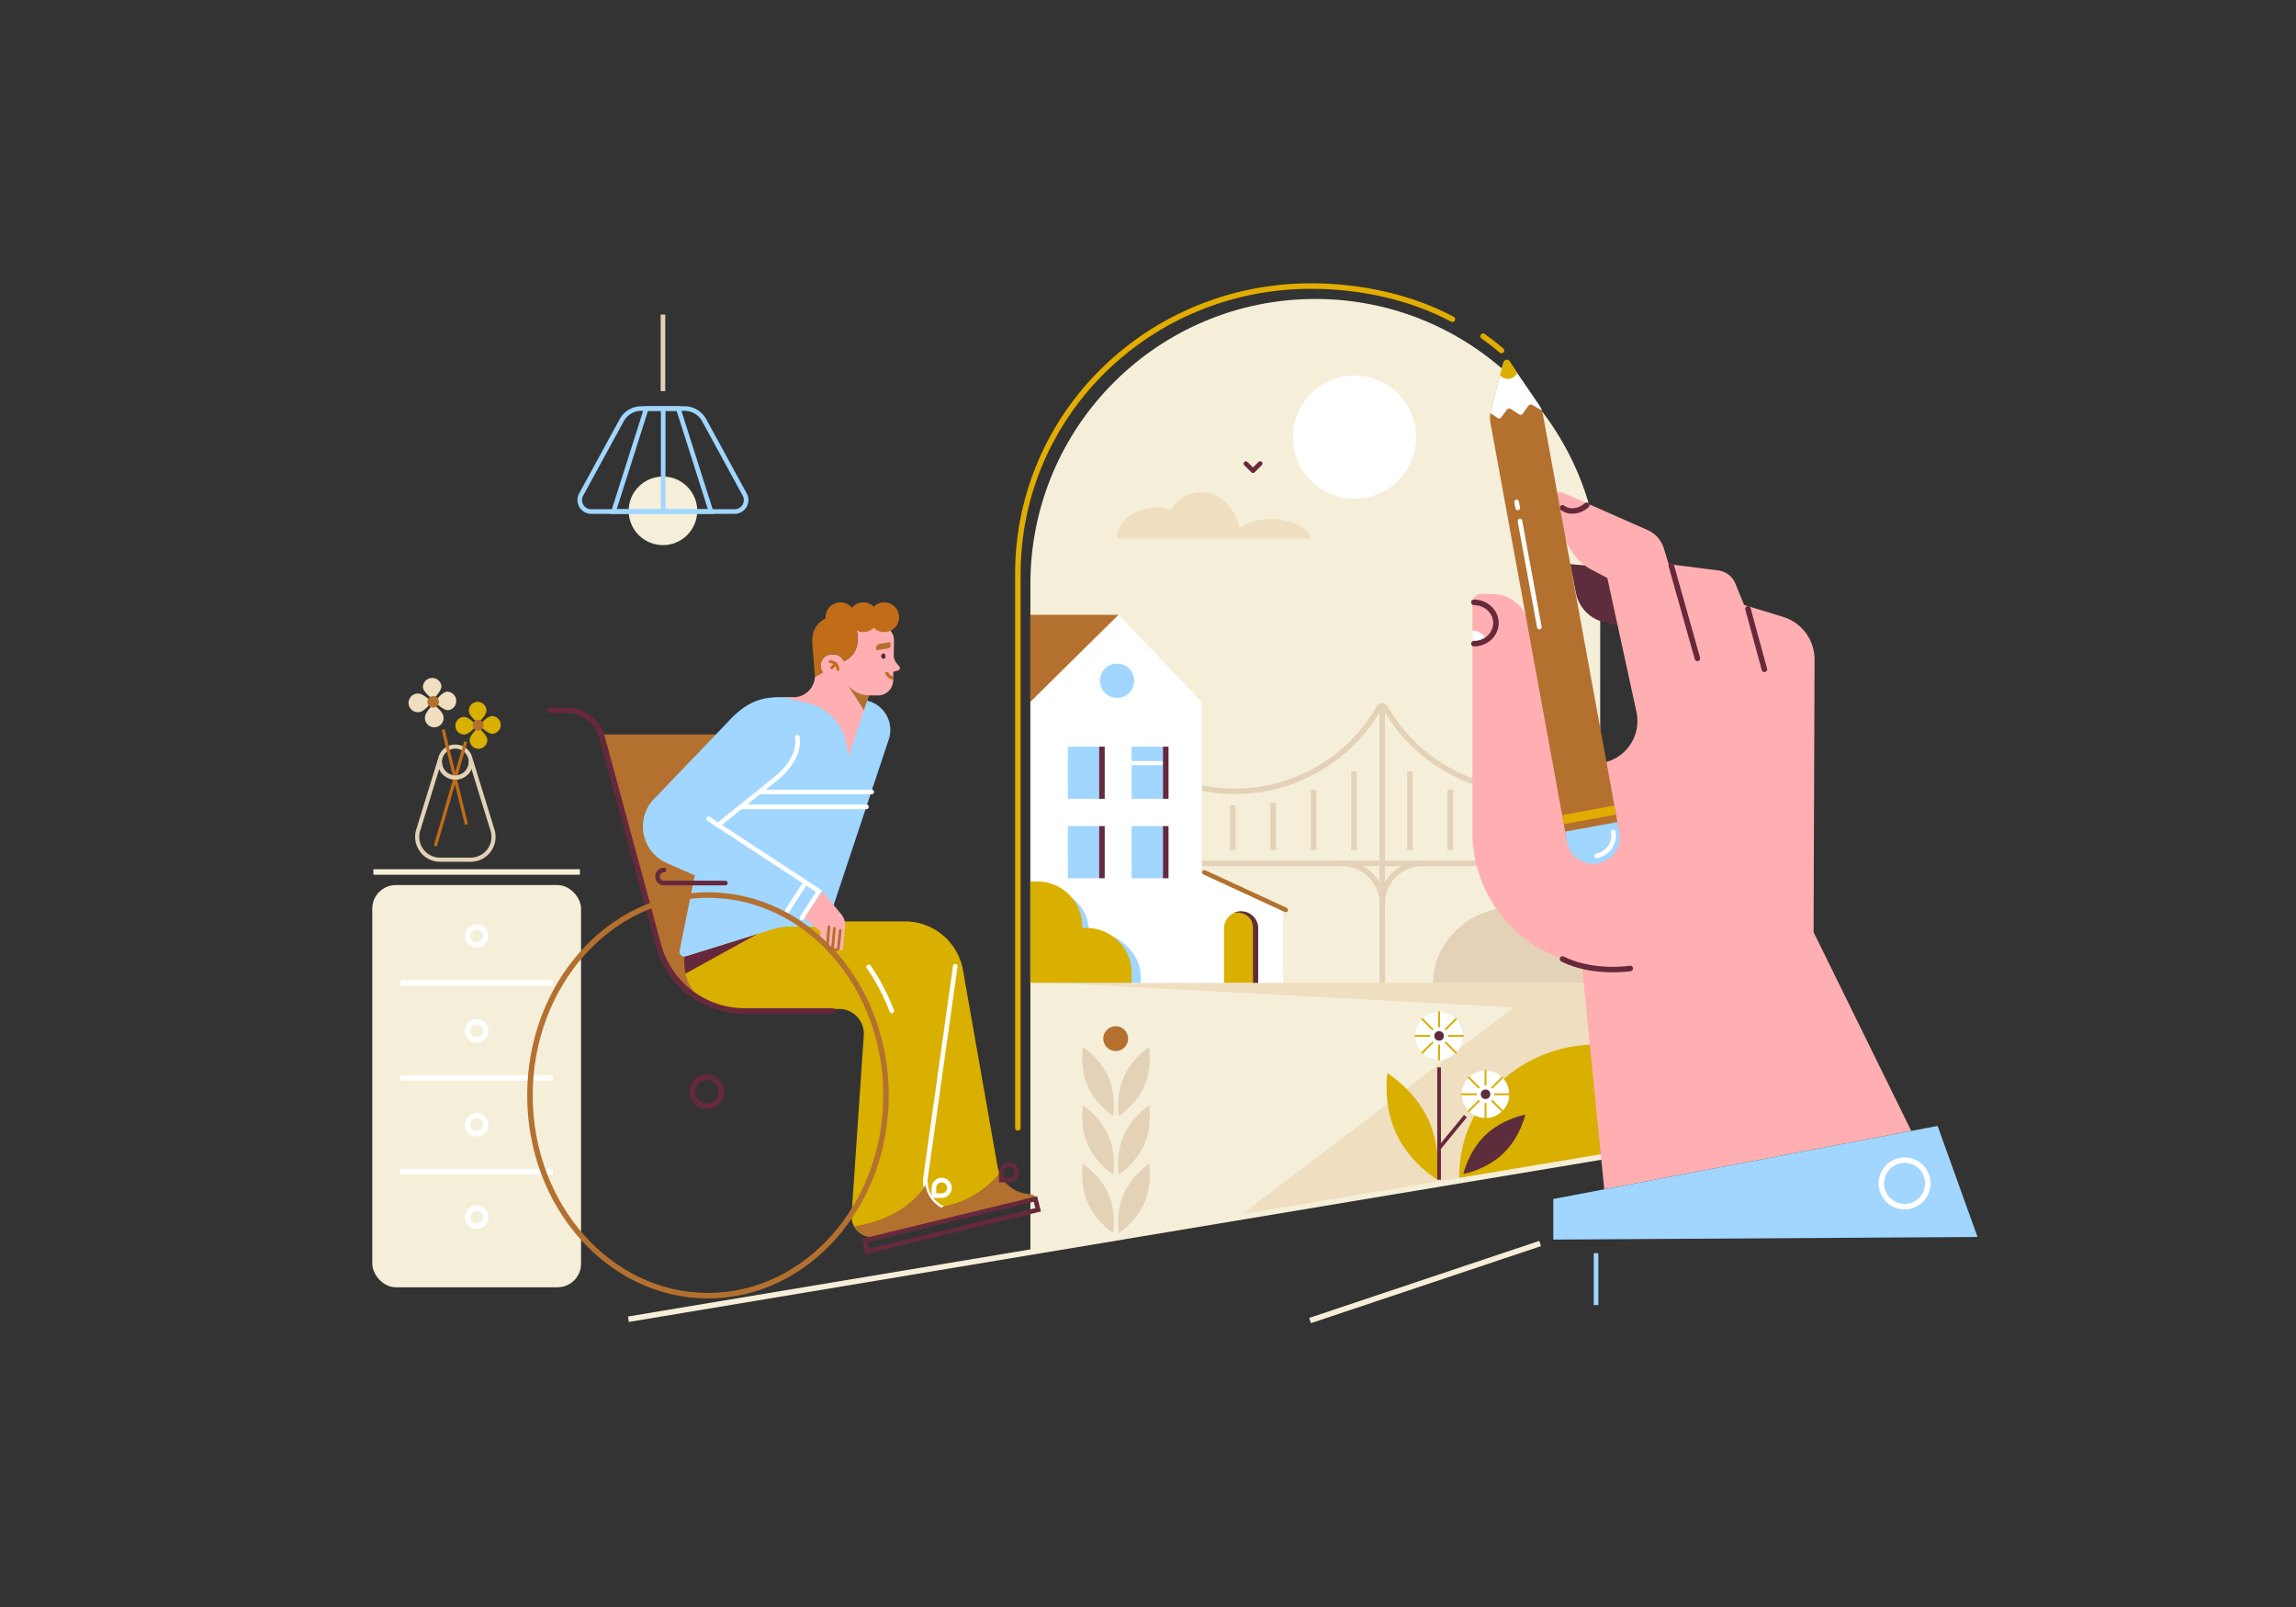 <svg id="_ëîé_1" data-name="‘ëîé_1" xmlns="http://www.w3.org/2000/svg" viewBox="0 0 2707.33 1895.13"><rect x="0" y="0" width="2707.33" height="1895.13" fill="#333333" stroke="none"/><defs><style>.cls-1{fill:#f5efd9;}.cls-2{fill:#fff;}.cls-10,.cls-12,.cls-13,.cls-15,.cls-16,.cls-17,.cls-18,.cls-19,.cls-21,.cls-22,.cls-24,.cls-25,.cls-27,.cls-29,.cls-3,.cls-30,.cls-31,.cls-32,.cls-33,.cls-34,.cls-35,.cls-5,.cls-6{fill:none;}.cls-3,.cls-31,.cls-34{stroke:#e3d2b7;}.cls-10,.cls-12,.cls-13,.cls-15,.cls-16,.cls-17,.cls-18,.cls-19,.cls-21,.cls-22,.cls-24,.cls-25,.cls-27,.cls-29,.cls-3,.cls-30,.cls-31,.cls-32,.cls-33,.cls-34,.cls-35,.cls-5{stroke-miterlimit:10;}.cls-12,.cls-17,.cls-18,.cls-29,.cls-3,.cls-30,.cls-5{stroke-width:6.5px;}.cls-4{fill:#efdfc0;}.cls-35,.cls-5{stroke:#e2ad00;}.cls-10,.cls-16,.cls-19,.cls-21,.cls-22,.cls-24,.cls-25,.cls-29,.cls-30,.cls-5,.cls-6{stroke-linecap:round;}.cls-12,.cls-15,.cls-21,.cls-29,.cls-6{stroke:#66293c;}.cls-6{stroke-linejoin:round;}.cls-10,.cls-19,.cls-21,.cls-33,.cls-34,.cls-6{stroke-width:5.42px;}.cls-7{fill:#b4702f;}.cls-8{fill:#d9af00;}.cls-9{fill:#5d2d3c;}.cls-10,.cls-24,.cls-30{stroke:#b4702f;}.cls-11{fill:#a0d6ff;}.cls-13,.cls-18,.cls-19,.cls-22{stroke:#fff;}.cls-13,.cls-31{stroke-width:4.87px;}.cls-14{fill:#e3d2b7;}.cls-15{stroke-width:4.33px;}.cls-16{stroke:#d9af00;stroke-width:2.24px;}.cls-17{stroke:#f5efd9;}.cls-20{fill:#66293c;}.cls-22{stroke-width:5.63px;}.cls-23{fill:#ffafb1;}.cls-24{stroke-width:3.25px;}.cls-25,.cls-27,.cls-32{stroke:#c06c18;}.cls-25{stroke-width:3.38px;}.cls-26{fill:#56303c;}.cls-27{stroke-width:3.69px;}.cls-28{fill:#c06c18;}.cls-32{stroke-width:3.79px;}.cls-33{stroke:#a0d6ff;}.cls-35{stroke-width:10.83px;}</style></defs><g id="DOOR_WITH_LANDSCAPE" data-name="DOOR WITH LANDSCAPE"><path class="cls-1" d="M1886.83,1365,1215,1474.42V688.49c0-185.53,150.41-335.93,335.94-335.93h0c185.53,0,335.94,150.4,335.94,335.93Z"/><circle class="cls-2" cx="1597.1" cy="515.43" r="72.6"/><path class="cls-3" d="M1886.83,914.53a195.71,195.71,0,0,1-253.28-79.87,4.24,4.24,0,0,0-7.37,0A195.86,195.86,0,0,1,1417,929.22"/><line class="cls-3" x1="1416.98" y1="1018.17" x2="1886.83" y2="1018.17"/><line class="cls-3" x1="1629.87" y1="832.52" x2="1629.87" y2="1159.06"/><line class="cls-3" x1="1596.48" y1="909.77" x2="1596.48" y2="1002.65"/><line class="cls-3" x1="1548.89" y1="931.26" x2="1548.89" y2="1002.65"/><line class="cls-3" x1="1501.3" y1="946.62" x2="1501.3" y2="1002.65"/><line class="cls-3" x1="1453.7" y1="949.69" x2="1453.7" y2="1002.65"/><line class="cls-3" x1="1662.5" y1="909.77" x2="1662.5" y2="1002.65"/><line class="cls-3" x1="1710.09" y1="931.26" x2="1710.09" y2="1002.65"/><line class="cls-3" x1="1757.68" y1="946.62" x2="1757.68" y2="1002.65"/><line class="cls-3" x1="1805.28" y1="949.69" x2="1805.28" y2="1002.65"/><line class="cls-3" x1="1849.8" y1="949.69" x2="1849.8" y2="1002.65"/><path class="cls-3" d="M1629.87,1077.83v-12.41a47.24,47.24,0,0,1,47.24-47.25"/><path class="cls-3" d="M1629.87,1077.83v-12.41a47.25,47.25,0,0,0-47.25-47.25"/><polygon class="cls-4" points="1697.02 1159.06 1242.01 1159.06 1784.91 1188.02 1464.99 1431.78 1886.83 1365.03 1886.83 1159.06 1697.02 1159.06"/><path class="cls-5" d="M1200.22,1330.1V676.78c0-188.31,154.73-339.43,345.6-339.43h0c59.26,0,118.11,13.18,166.85,39.11"/><path class="cls-5" d="M1748.8,396.47q11.21,8,21.7,16.87"/><path class="cls-4" d="M1545.33,635.18H1317.18c0-20.24,20.78-36.64,46.42-36.64a57.3,57.3,0,0,1,16.49,2.38c8.51-12.46,21.56-20.43,36.19-20.43,22,0,40.38,18,45.19,42.14,8.45-5.94,22.07-10.64,37.44-10.64C1524.55,612,1545.33,625.06,1545.33,635.18Z"/><polyline class="cls-6" points="1469.11 546.74 1477.46 555.09 1485.9 546.65"/><polygon class="cls-7" points="1214.95 725.06 1319.04 725.06 1214.95 827.92 1214.95 725.06"/><polygon class="cls-2" points="1513 1073.06 1513 1159.06 1214.96 1159.06 1214.96 827.92 1319.04 725.06 1416.98 827.92 1416.98 1028.73 1513 1073.06"/><path class="cls-8" d="M1463.46,1074.74h0a20.13,20.13,0,0,1,20.13,20.13v64.19a0,0,0,0,1,0,0h-40.25a0,0,0,0,1,0,0v-64.19A20.13,20.13,0,0,1,1463.46,1074.74Z"/><path class="cls-9" d="M1483.58,1094.87v64.19h-6.14V1096.4c0-5.56-.71-10.59-4.36-14.24a20.06,20.06,0,0,0-14.23-5.89,19.82,19.82,0,0,0-4,.41,20.12,20.12,0,0,1,28.76,18.19Z"/><line class="cls-10" x1="1420.05" y1="1028.73" x2="1516.07" y2="1073.06"/><circle class="cls-11" cx="1317.18" cy="802.84" r="20.21"/><rect class="cls-11" x="1259.13" y="880.55" width="40.25" height="61.5"/><line class="cls-12" x1="1299.38" y1="880.55" x2="1299.38" y2="942.06"/><rect class="cls-11" x="1334.36" y="974.21" width="40.25" height="61.5"/><line class="cls-12" x1="1374.61" y1="974.21" x2="1374.61" y2="1035.71"/><rect class="cls-11" x="1259.13" y="974.21" width="40.25" height="61.5"/><line class="cls-12" x1="1299.38" y1="974.21" x2="1299.38" y2="1035.71"/><rect class="cls-11" x="1334.36" y="880.55" width="40.25" height="61.5"/><line class="cls-12" x1="1374.61" y1="880.55" x2="1374.61" y2="942.06"/><line class="cls-13" x1="1334.36" y1="899.9" x2="1371.04" y2="899.9"/><path class="cls-14" d="M1886.83,1159.06c0-49.61-44.09-89.83-98.48-89.83s-98.48,40.22-98.48,89.83Z"/><path class="cls-11" d="M1222.63,1048h8.1c29.34,0,53.13,22.1,53.13,49.36v1.6h5c29.35,0,56.2,25.17,56.2,52.43v7.67H1222.63Z"/><path class="cls-8" d="M1215,1039.52h8.11a53.13,53.13,0,0,1,53.13,53.13v1.72h5a53.13,53.13,0,0,1,53.13,53.13v11.56H1215Z"/><path class="cls-8" d="M1886.83,1232V1365l-166,27c-3.33-84.21,65.18-156.16,154.27-160Q1881,1231.76,1886.83,1232Z"/><path class="cls-8" d="M1683.85,1319.54c16.19,34.67,10.57,71.52,10.57,71.52s-31.86-19.36-48-54-10.57-71.52-10.57-71.52S1667.67,1284.87,1683.85,1319.54Z"/><line class="cls-15" x1="1696.9" y1="1258.75" x2="1696.9" y2="1391.25"/><line class="cls-15" x1="1727.99" y1="1316.25" x2="1696.9" y2="1354.12"/><circle class="cls-2" cx="1696.9" cy="1221.66" r="28.02" transform="translate(-366.83 1557.7) rotate(-45)"/><line class="cls-16" x1="1696.9" y1="1193.64" x2="1696.9" y2="1249.68"/><line class="cls-16" x1="1668.88" y1="1221.66" x2="1724.92" y2="1221.66"/><line class="cls-16" x1="1677.08" y1="1201.84" x2="1716.71" y2="1241.47"/><line class="cls-16" x1="1677.08" y1="1241.47" x2="1716.71" y2="1201.84"/><circle class="cls-2" cx="1696.9" cy="1221.66" r="10.37"/><circle class="cls-9" cx="1696.9" cy="1221.66" r="5.6"/><circle class="cls-2" cx="1751.66" cy="1290.46" r="28.02" transform="translate(-399.45 1616.58) rotate(-45)"/><line class="cls-16" x1="1751.66" y1="1262.44" x2="1751.66" y2="1318.48"/><line class="cls-16" x1="1723.64" y1="1290.46" x2="1779.68" y2="1290.46"/><line class="cls-16" x1="1731.85" y1="1270.65" x2="1771.47" y2="1310.28"/><line class="cls-16" x1="1731.85" y1="1310.28" x2="1771.47" y2="1270.65"/><circle class="cls-2" cx="1751.66" cy="1290.46" r="10.37"/><circle class="cls-9" cx="1751.66" cy="1290.46" r="5.6"/><path class="cls-9" d="M1772.47,1360.39c-20.2,19.33-47,24.08-47,24.08s5.93-26.59,26.13-45.92,47-24.08,47-24.08S1792.67,1341.06,1772.47,1360.39Z"/><circle class="cls-7" cx="1315.57" cy="1224.85" r="14.65" transform="translate(-480.78 1289) rotate(-45)"/><path class="cls-14" d="M1349.35,1418.6c-9.87,22.53-30,35.46-30,35.46s-4.17-23.6,5.7-46.13,30-35.46,30-35.46S1359.23,1396.07,1349.35,1418.6Z"/><path class="cls-14" d="M1282.58,1418.6c9.88,22.53,30.06,35.46,30.06,35.46s4.17-23.6-5.7-46.13-30-35.46-30-35.46S1272.71,1396.07,1282.58,1418.6Z"/><path class="cls-14" d="M1349.35,1349.71c-9.87,22.53-30,35.46-30,35.46s-4.17-23.6,5.7-46.13,30-35.46,30-35.46S1359.23,1327.18,1349.35,1349.71Z"/><path class="cls-14" d="M1282.58,1349.71c9.88,22.53,30.06,35.46,30.06,35.46s4.17-23.6-5.7-46.13-30-35.46-30-35.46S1272.71,1327.18,1282.58,1349.71Z"/><path class="cls-14" d="M1349.35,1280.82c-9.87,22.53-30,35.46-30,35.46s-4.17-23.6,5.7-46.13,30-35.46,30-35.46S1359.23,1258.29,1349.35,1280.82Z"/><path class="cls-14" d="M1282.58,1280.82c9.88,22.53,30.06,35.46,30.06,35.46s4.17-23.6-5.7-46.13-30-35.46-30-35.46S1272.71,1258.29,1282.58,1280.82Z"/><line class="cls-17" x1="740.96" y1="1555.77" x2="1921.28" y2="1358.89"/><line class="cls-17" x1="1544.75" y1="1557.31" x2="1816.08" y2="1466.46"/></g><g id="LOCKER"><rect class="cls-1" x="438.98" y="1043.75" width="246.16" height="474.34" rx="27.8"/><line class="cls-17" x1="683.82" y1="1028.32" x2="440.31" y2="1028.32"/><line class="cls-18" x1="472.26" y1="1271.13" x2="651.87" y2="1271.13"/><circle class="cls-18" cx="562.07" cy="1215.84" r="10.62"/><line class="cls-18" x1="472.26" y1="1381.67" x2="651.87" y2="1381.67"/><circle class="cls-18" cx="562.07" cy="1326.38" r="10.62"/><circle class="cls-18" cx="562.07" cy="1435.38" r="10.62"/><line class="cls-18" x1="472.26" y1="1159.06" x2="651.87" y2="1159.06"/><circle class="cls-18" cx="562.07" cy="1103.77" r="10.62" transform="translate(-379.61 299.11) rotate(-22.5)"/></g><g id="YOUNG_MAN" data-name="YOUNG MAN"><path id="CHAIR_BACK" data-name="CHAIR BACK" class="cls-7" d="M871.06,1192.24H981.51L896,866.14H709.16l66.14,252.21A99,99,0,0,0,871.06,1192.24Z"/><g id="MAN"><g id="LEGS"><g id="LEGS-2" data-name="LEGS"><path class="cls-8" d="M1033.94,1458.06a24.34,24.34,0,0,1-29.86-24.42l14.43-212.76a29.05,29.05,0,0,0-29-31l-129.1-.15c-52-.08-73.39-66.68-31.21-97l8.52-6.13H1067a69.56,69.56,0,0,1,68.51,57.5l40.65,231a40,40,0,0,0,2.74,9.06C1147.26,1420.82,1111,1423,1111,1423Z"/><path class="cls-19" d="M1126.4,1139.39l-34.85,248.13a35.12,35.12,0,0,0,29.21,40.1l10.73,1.7"/><path class="cls-20" d="M893.15,1101.39l-86.28,26.87s-.74,12.73,1.46,19.91Z"/></g><g id="SHOES"><path class="cls-7" d="M1217.87,1415.45l-104.28,24.16L1111,1423s36.28-2.15,67.93-38.85a39.92,39.92,0,0,0,30.07,23.4l8.69,1.44A3.31,3.31,0,0,1,1217.87,1415.45Z"/><path class="cls-21" d="M1189.74,1391.68h-9.16v-9.15a9.16,9.16,0,0,1,9.16-9.16h0a9.16,9.16,0,0,1,9.15,9.16h0A9.15,9.15,0,0,1,1189.74,1391.68Z"/><path class="cls-7" d="M1111.26,1424.69l25.38,9.15-102.7,24.22a24.36,24.36,0,0,1-26.82-11.9s57.52-6.29,84.32-48.53h0A35.15,35.15,0,0,0,1111.26,1424.69Z"/><path class="cls-19" d="M1110.4,1410h-9.16v-9.16a9.16,9.16,0,0,1,9.16-9.16h0a9.16,9.16,0,0,1,9.16,9.16h0A9.16,9.16,0,0,1,1110.4,1410Z"/></g></g><g id="BODY"><path class="cls-11" d="M819.24,1032.31l-31.4-13.83a47.05,47.05,0,0,1-29.74-43.75c0-.72,0-1.45,0-2.18a47,47,0,0,1,15-32.31l85.37-89c21.52-23.56,39.22-30,66.67-29l90.75,3.19A35.31,35.31,0,0,1,1048,871.87l-73.41,220.86H931.48a69.15,69.15,0,0,0-20.55,3.12l-102.51,31.93a5.58,5.58,0,0,1-7.12-6.47Z"/><line class="cls-19" x1="846.72" y1="973.07" x2="835.59" y2="965.57"/><path class="cls-19" d="M945.55,1082.48l20.2-31.49-119-77.92,70.69-56.94c15.66-13.54,25.25-30.92,22.76-46.74"/><line class="cls-19" x1="928.05" y1="1074.49" x2="947.91" y2="1043.75"/><line class="cls-19" x1="1027.93" y1="933.95" x2="896.11" y2="933.95"/><line class="cls-22" x1="1021.55" y1="951.51" x2="873.76" y2="951.51"/></g><g id="HAND"><path class="cls-23" d="M969.57,1051l23.21,28.23a19.78,19.78,0,0,1,3.61,14.17L994,1118.82a2.25,2.25,0,0,1-3.07,1.79l-17.76-5.24a10,10,0,0,1-6.2-10l.62-7-17.19-14.21a2.68,2.68,0,0,1-.53-3.55Z"/><path class="cls-24" d="M990.78,1097.22l-2.22,21.12c-.19,1.46-3.2,2.15-4.56,1.6"/><path class="cls-24" d="M983.91,1094.84l-2.08,21.91a2.25,2.25,0,0,1-3.08,1.79"/><path class="cls-24" d="M977.44,1093l-1.61,19.58c-.19,1.46-3.12,2.14-3.12,2.14"/></g><g id="HEAD"><g id="HEAD-2" data-name="HEAD"><path class="cls-23" d="M1053.85,772.24a14.59,14.59,0,0,0,3.18,9.5l3.47,4.36a2.86,2.86,0,0,1-1.45,4.54l-5.75,1.64-.15,10.29a17.81,17.81,0,0,1-17.91,17.55l-10.73-.06L1000.74,892l-3.08-16.09a59.17,59.17,0,0,0-43.58-46.24l-30.18-7.39,11.57,0a25.43,25.43,0,0,0,25.46-24.09l9.45-5.35a13,13,0,0,1,10.13-21.06h2.62a13,13,0,0,1,11.93,7.88,25.7,25.7,0,0,0,16.07-23.85v-6.66a11.61,11.61,0,0,0-5-9.54l25.87-3.43a19.63,19.63,0,0,1,22.2,19.62Z"/><path class="cls-7" d="M1024.51,820.06l-5.8,17.56-19.19-30a31.69,31.69,0,0,0,22.56,12.27Z"/><path class="cls-25" d="M978.9,780.38a9.16,9.16,0,0,1,9.16,9.16"/><line class="cls-25" x1="980.65" y1="787.73" x2="985.18" y2="782.87"/><path class="cls-7" d="M1037.89,758.56h12.51a0,0,0,0,1,0,0v3.07a3.85,3.85,0,0,1-3.85,3.85h-13.85a0,0,0,0,1,0,0v-1.72A5.2,5.2,0,0,1,1037.89,758.56Z" transform="translate(-108.56 176.58) rotate(-9.21)"/><ellipse class="cls-26" cx="1041.65" cy="773.77" rx="2.64" ry="3.2"/><path class="cls-27" d="M1053,799.45c-2.72,0-6.82-3.08-7.68-6.74"/></g><path id="HAIR" class="cls-28" d="M1060.22,727.88a17.54,17.54,0,0,1-29.88,12.46,17.55,17.55,0,0,1-20.82,2.9,11.5,11.5,0,0,1,1.27,3.09,11.88,11.88,0,0,1,.34,2.81v7.21a25.74,25.74,0,0,1-16.07,23.31,13,13,0,0,0-11.93-7.89h-2.62a13,13,0,0,0-10.13,21.06l-9.45,5.35-3.22-40.76c-.19-15,6.31-23.27,15.83-28.07,0-.48-.06-1-.06-1.47a17.53,17.53,0,0,1,31-11.2,17.52,17.52,0,0,1,25.83-1.26,17.54,17.54,0,0,1,29.88,12.46Z"/></g></g><g id="WHEEL_CHAIR" data-name="WHEEL CHAIR"><polygon class="cls-21" points="1019.57 1462.85 1220.94 1413.91 1224.14 1426.68 1022.76 1475.63 1019.57 1462.85"/><circle class="cls-29" cx="833.56" cy="1287.48" r="17.12" transform="translate(-666.24 966.51) rotate(-45)"/><path class="cls-29" d="M648.47,837.68H668a43.64,43.64,0,0,1,42,31.77l66.33,245A105.39,105.39,0,0,0,878,1192.24H981.51"/><path class="cls-19" d="M1051.62,1192.24c-6.83-17.57-16-36.13-27.32-52"/><ellipse class="cls-30" cx="834.81" cy="1291.74" rx="209.92" ry="236.23"/><path class="cls-21" d="M855.32,1041.35H783a7.68,7.68,0,0,1-7.68-7.68h0A7.67,7.67,0,0,1,783,1026"/></g></g><g id="FLOWERS"><circle class="cls-31" cx="536.93" cy="898.61" r="18.26" transform="translate(-507.14 974.25) rotate(-63.28)"/><path class="cls-31" d="M518.67,896.2,493.13,979a26.9,26.9,0,0,0,25.7,34.83H555A26.9,26.9,0,0,0,580.73,979l-25.54-82.8"/><line class="cls-32" x1="549.17" y1="874.76" x2="513.31" y2="997.65"/><path class="cls-8" d="M552.81,838.46c.17,5.75,10.84,14.16,10.84,14.16s10.17-9,10-14.78a10.42,10.42,0,0,0-20.84.62Z"/><path class="cls-8" d="M574.66,872.29c-.17-5.76-10.84-14.17-10.84-14.17s-10.17,9-10,14.78a10.42,10.42,0,0,0,20.84-.61Z"/><path class="cls-8" d="M579.72,844.47c-5.75.17-14.16,10.85-14.16,10.85s9,10.16,14.78,10a10.42,10.42,0,1,0-.62-20.84Z"/><path class="cls-8" d="M547.75,866.27c5.75-.17,14.16-10.84,14.16-10.84s-9-10.17-14.78-10a10.42,10.42,0,1,0,.62,20.84Z"/><circle class="cls-7" cx="563.73" cy="855.37" r="6.5" transform="translate(-187.6 158.98) rotate(-13.79)"/><line class="cls-32" x1="550.02" y1="972.35" x2="522.49" y2="860.32"/><path class="cls-4" d="M498.63,810.37c.4,6,11.94,14.47,11.94,14.47s10.34-9.87,9.94-15.92a11,11,0,0,0-21.88,1.45Z"/><path class="cls-4" d="M522.89,845.09C522.49,839,511,830.61,511,830.61s-10.34,9.88-9.94,15.92a11,11,0,1,0,21.88-1.44Z"/><path class="cls-4" d="M527.15,815.66c-6,.4-14.47,11.94-14.47,11.94s9.87,10.34,15.91,9.94a11,11,0,0,0-1.44-21.88Z"/><path class="cls-4" d="M494.37,839.79c6-.39,14.47-11.94,14.47-11.94s-9.87-10.33-15.91-9.94a11,11,0,1,0,1.44,21.88Z"/><circle class="cls-7" cx="510.76" cy="827.73" r="6.84" transform="translate(-461.01 868.54) rotate(-60.73)"/><path class="cls-31" d="M518.67,898.61a18.26,18.26,0,1,0,36.52,0"/></g><g id="LAMP"><circle class="cls-1" cx="781.71" cy="602.42" r="40.43" transform="translate(-197.02 729.2) rotate(-45)"/><path class="cls-33" d="M866.26,603.27H697.16a13.54,13.54,0,0,1-11.89-20l47.85-87.78a26.26,26.26,0,0,1,23.06-13.69h51.06a26.26,26.26,0,0,1,23.06,13.69l47.85,87.78A13.54,13.54,0,0,1,866.26,603.27Z"/><polygon class="cls-33" points="838.4 603.27 723.48 603.27 762.08 481.78 799.8 481.78 838.4 603.27"/><line class="cls-33" x1="782" y1="481.78" x2="782" y2="603.27"/><line class="cls-34" x1="781.71" y1="461.26" x2="781.71" y2="370.98"/></g><g id="BIG_HAND" data-name="BIG HAND"><g id="HAND-2" data-name="HAND"><path class="cls-9" d="M1898.66,669.52l-47.14-4.27,6.7,33.9a44.5,44.5,0,0,0,32.88,34.52l17.13,4.27Z"/><path class="cls-23" d="M1891.65,1402.55l-26.32-263.62-22.89-8a158.43,158.43,0,0,1-106.25-149.58V710.72a10.27,10.27,0,0,1,10.26-10.26h12.76a44.8,44.8,0,0,1,43.4,33.69l29,127.27a50.21,50.21,0,0,0,48.95,39.05h0a50.21,50.21,0,0,0,49.07-60.89l-34.37-158-21.24-11.13a69.24,69.24,0,0,1-29.81-40.12l-11.2-40.48a7.39,7.39,0,0,1,10.1-8.73L1942.58,625A35,35,0,0,1,1962,646.84l5.59,18.41L2026,672.7a25.43,25.43,0,0,1,20.33,15.64l10.21,25.06,46,14.08a52.44,52.44,0,0,1,37.09,50.34l-1.14,321.47,115.18,234.39Z"/><path class="cls-2" d="M1736.19,743.65c9.11,0,16.49,7.88,16.49,11.72a38.1,38.1,0,0,1-16.49,4Z"/><line class="cls-29" x1="1970.63" y1="666.78" x2="2001.5" y2="776.49"/><line class="cls-29" x1="2061.1" y1="718" x2="2080.5" y2="789.33"/><path class="cls-29" d="M1737.93,710.34c14.35,0,26,10.91,26,24.37s-11.64,24.38-26,24.38"/><path class="cls-29" d="M1871,595.84c-8.6,7.58-20.44,9.11-28.61,3"/><path class="cls-29" d="M1922.32,1142.1s-43.53,7-79.88-11.15"/><polygon class="cls-11" points="1831.56 1413.98 2284.73 1327.77 2331.8 1458.78 1831.56 1461.85 1831.56 1413.98"/><line class="cls-33" x1="1881.97" y1="1477.83" x2="1881.97" y2="1539.1"/><circle class="cls-18" cx="2245.79" cy="1395.58" r="27.42" transform="translate(-329.04 1996.77) rotate(-45)"/></g><g id="PENCIL"><path class="cls-7" d="M1893.35,995.81l-25.52,4.66a18.36,18.36,0,0,1-21.36-14.76L1757.35,498a30.83,30.83,0,0,1,.51-13.38l10.9-41.51,3.37-12.84a5.27,5.27,0,0,1,9.09-1.66L1789,440l25.51,37.22a30.89,30.89,0,0,1,4.89,11.89l88.69,485.37A18.36,18.36,0,0,1,1893.35,995.81Z"/><path class="cls-2" d="M1818.06,484.07l-10.84-6.37a3.71,3.71,0,0,0-5,.91l-6.82,9.36a3,3,0,0,1-4,.74l-9.71-6.32a3.7,3.7,0,0,0-5,.91l-6.53,8.95a3,3,0,0,1-4,.74l-8.91-5.8c.15-.88.34-1.74.57-2.6l10.9-41.51,3.38-12.83a5.26,5.26,0,0,1,9.08-1.67L1789,440l25.51,37.22A30.45,30.45,0,0,1,1818.06,484.07Z"/><line class="cls-35" x1="1842.96" y1="966.57" x2="1904.6" y2="955.32"/><path class="cls-11" d="M1907.28,969.44l-61.64,11.26,2.21,12.21a31.34,31.34,0,0,0,36.46,25.24h0a31.33,31.33,0,0,0,25.2-36.39Z"/><path class="cls-19" d="M1882.81,1009.25h0a24.19,24.19,0,0,0,19.45-28.09"/><line class="cls-19" x1="1792.28" y1="614.52" x2="1815.12" y2="739.53"/><line class="cls-19" x1="1788.36" y1="591.88" x2="1789.66" y2="599"/><path class="cls-8" d="M1789,440l-1,1.5a12.16,12.16,0,0,1-16.89,3.21l-2.35-1.6,4-15.74a4.24,4.24,0,0,1,7.72-1.18Z"/></g></g></svg>